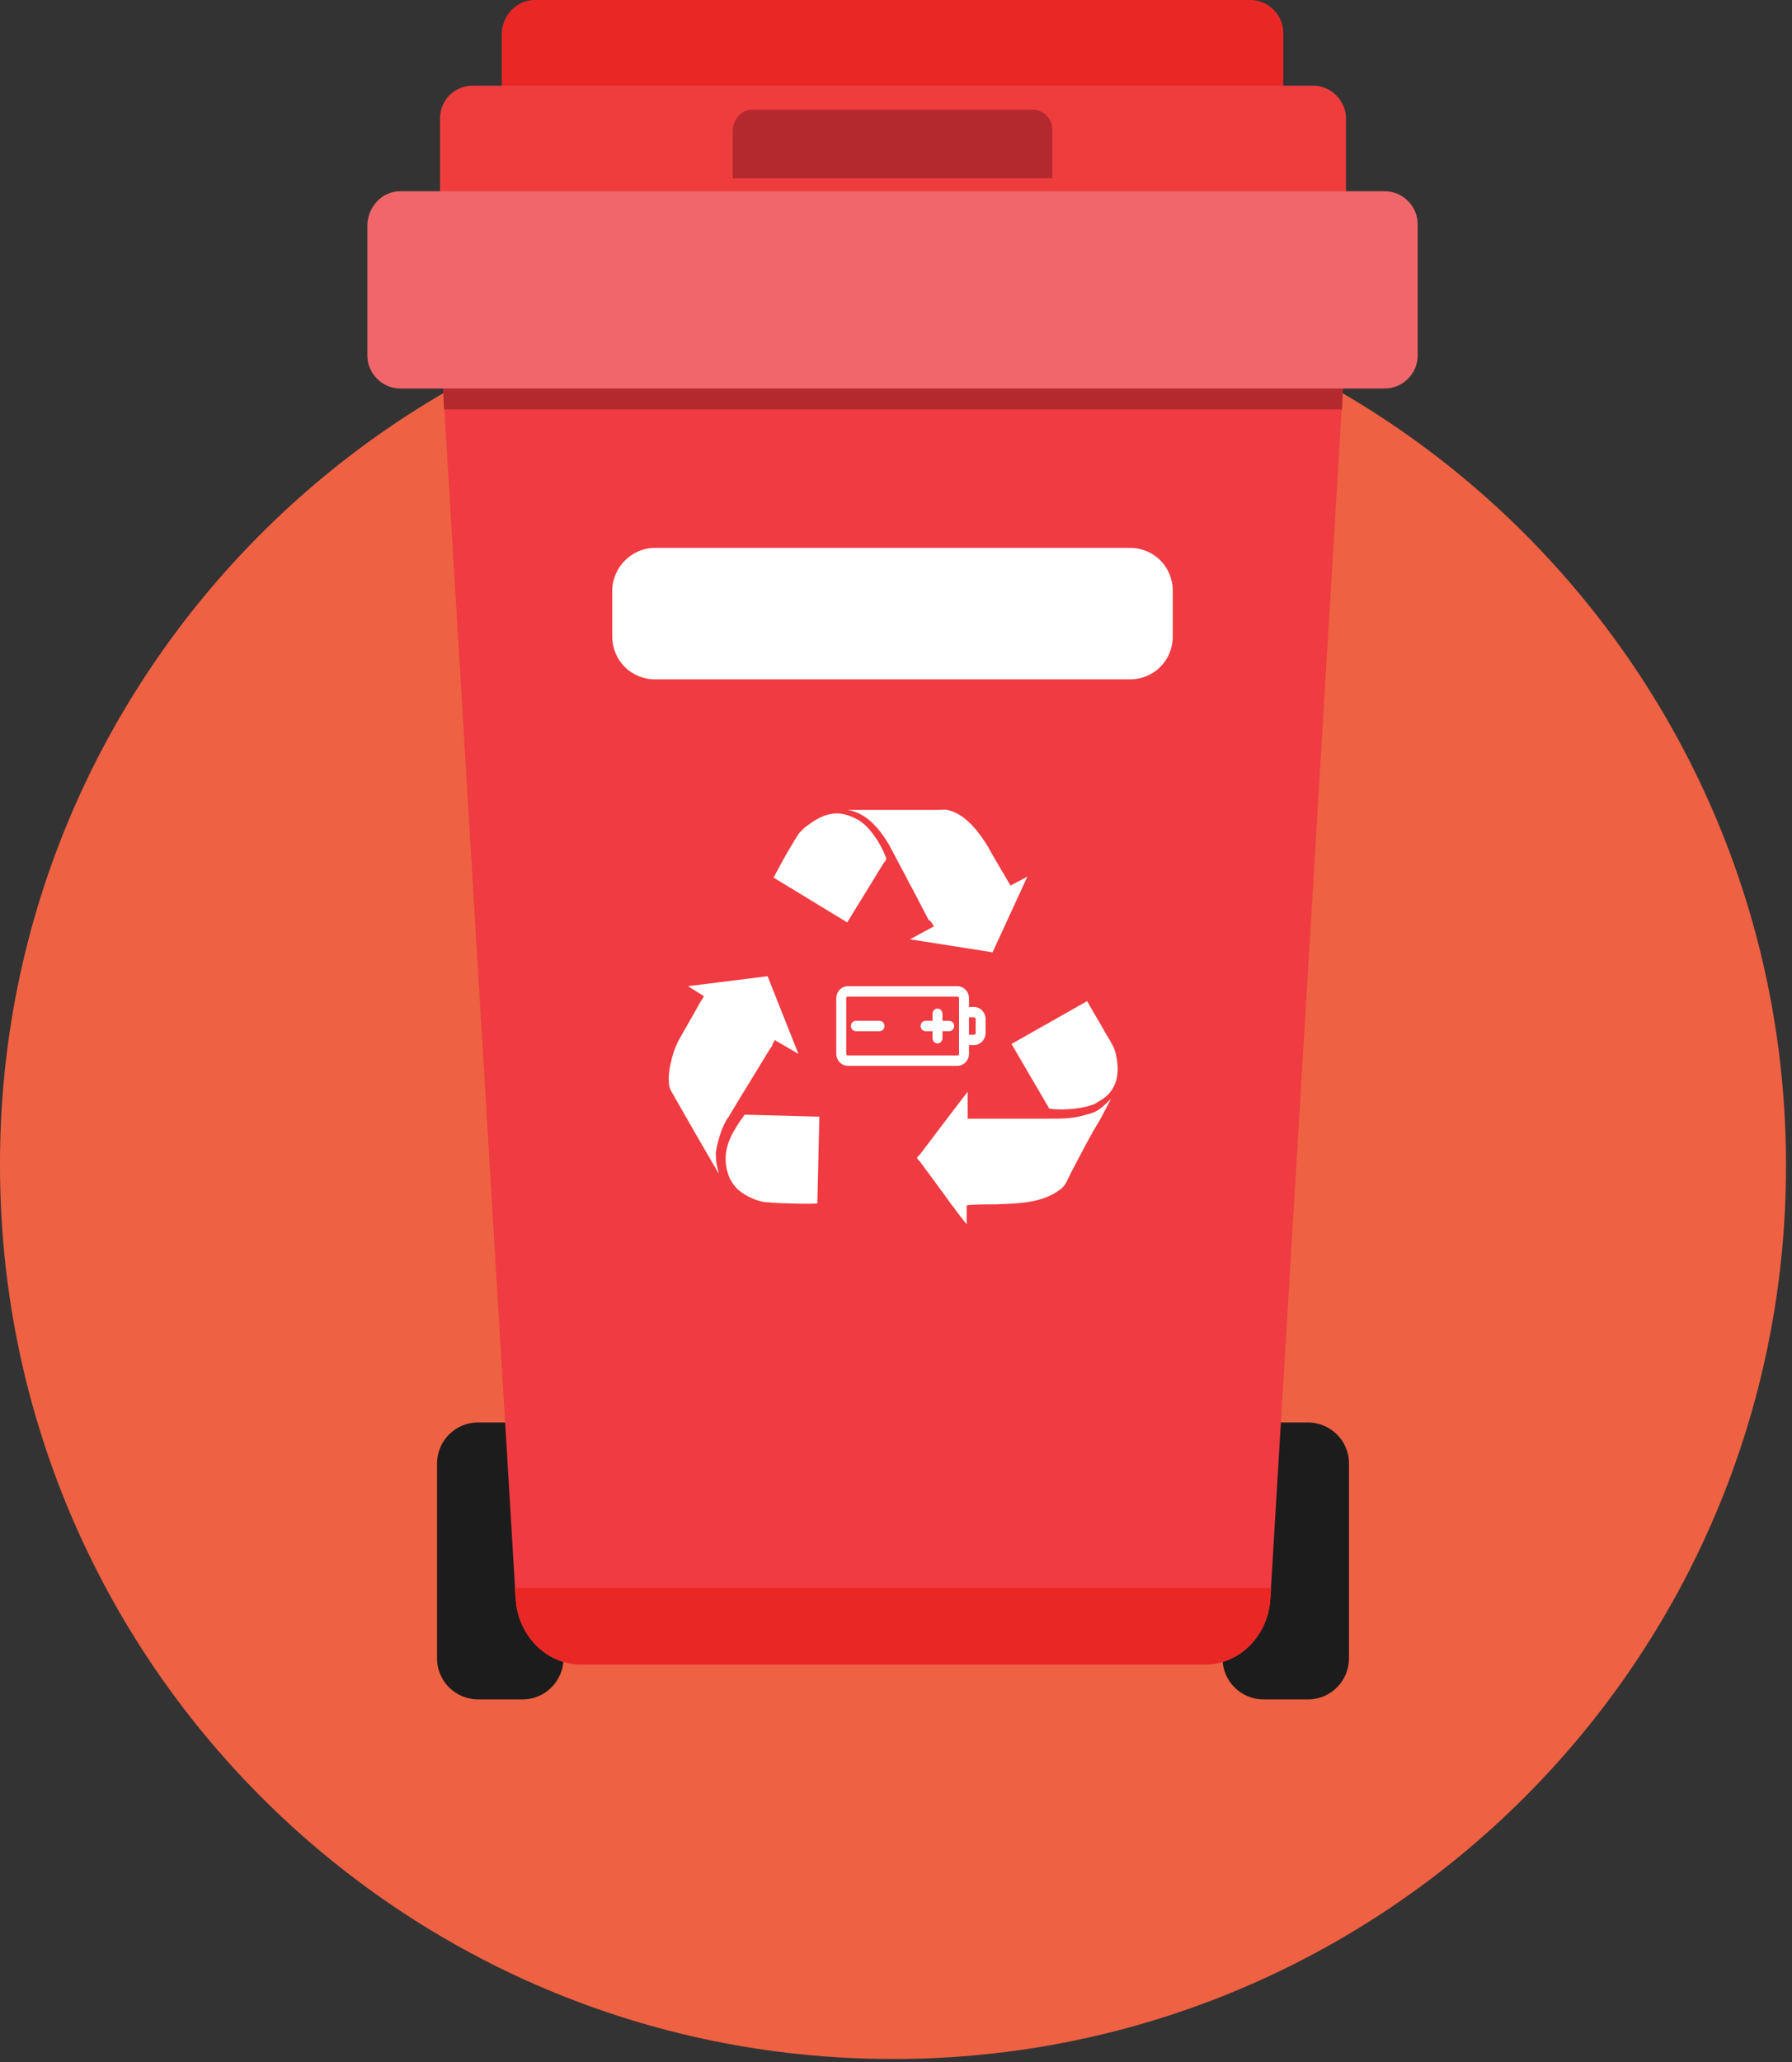 <svg width="180" height="207" viewBox="0 0 180 207" fill="none" xmlns="http://www.w3.org/2000/svg">
<rect x="0" y="0" width="180" height="207" fill="#333333" stroke="none"/>
<path fill-rule="evenodd" clip-rule="evenodd" d="M89.7 27.3C139.3 27.3 179.4 67.5 179.4 117C179.4 166.6 139.2 206.7 89.7 206.7C40.1 206.7 0 166.5 0 117C-0.1 67.5 40.1 27.3 89.7 27.3Z" fill="#EE6143"/>
<path fill-rule="evenodd" clip-rule="evenodd" d="M48 142.8H52.5C54.7 142.8 56.6 144.6 56.6 146.9V166.5C56.6 168.7 54.8 170.6 52.5 170.6H48C45.8 170.6 43.9 168.8 43.9 166.5V146.9C43.9 144.7 45.7 142.8 48 142.8Z" fill="#1D1C1C"/>
<path fill-rule="evenodd" clip-rule="evenodd" d="M126.9 142.8H131.4C133.6 142.8 135.5 144.6 135.5 146.9V166.5C135.5 168.7 133.7 170.6 131.4 170.6H126.9C124.7 170.6 122.8 168.8 122.8 166.5V146.9C122.8 144.7 124.7 142.8 126.9 142.8Z" fill="#1D1C1C"/>
<path fill-rule="evenodd" clip-rule="evenodd" d="M44.5 38.8H89.7H134.9L127.6 160.5C127.4 164.1 124.6 167.1 121 167.1H89.7H58.4C54.8 167.1 52 164.1 51.8 160.5L44.5 38.8Z" fill="#EF3B41"/>
<path fill-rule="evenodd" clip-rule="evenodd" d="M127.7 159.4L127.6 160.5C127.4 164.1 124.6 167.1 121 167.1H89.7H58.4C54.8 167.1 52 164.1 51.8 160.5L51.7 159.4H127.7Z" fill="#E92825"/>
<path fill-rule="evenodd" clip-rule="evenodd" d="M44.5 38.8H89.7H134.9L134.8 41.1H44.6L44.5 38.8Z" fill="#B3292E"/>
<path fill-rule="evenodd" clip-rule="evenodd" d="M53.7 0H125.6C127.4 0 128.9 1.5 128.9 3.3V16.5C128.9 18.3 127.4 19.8 125.6 19.8H53.7C51.9 19.8 50.4 18.3 50.4 16.5V3.3C50.5 1.4 52 0 53.7 0Z" fill="#E92825"/>
<path fill-rule="evenodd" clip-rule="evenodd" d="M47.5 8.6H131.9C133.7 8.6 135.2 10.1 135.2 11.9V25.1C135.2 26.9 133.7 28.4 131.9 28.4H47.5C45.7 28.4 44.2 26.9 44.2 25.1V11.9C44.2 10 45.7 8.6 47.5 8.6Z" fill="#EF3D3E"/>
<path fill-rule="evenodd" clip-rule="evenodd" d="M40.2 19.2H139.1C140.9 19.2 142.4 20.7 142.4 22.5V35.7C142.4 37.5 140.9 39 139.1 39H40.2C38.4 39 36.9 37.5 36.9 35.7V22.5C37 20.7 38.4 19.2 40.2 19.2Z" fill="#F1666B"/>
<path fill-rule="evenodd" clip-rule="evenodd" d="M93.8 93L91.4 94.3C91.5 94.3 99 95.5 99.7 95.6L103.2 88L101.5 88.9C101.4 88.7 99.3 85.2 99.3 85.1C98.4 83.6 97.1 81.9 95.5 81.4C95 81.2 94.7 81.3 94.1 81.3H86.6C86.1 81.3 85.6 81.3 85.1 81.3C87.1 81.6 88.4 83.3 89.3 84.8L90.2 86.5C90.5 87.1 90.8 87.6 91.1 88.2C91.4 88.8 91.7 89.3 92 89.9C92.4 90.7 92.9 91.6 93.3 92.4C93.4 92.3 93.7 92.8 93.8 93Z" fill="white"/>
<path fill-rule="evenodd" clip-rule="evenodd" d="M92.1 116.2C92.1 116.3 92.3 116.5 92.4 116.6L95.2 120.4C95.4 120.7 95.6 121 95.8 121.2C95.9 121.4 97 122.8 97.1 122.9V121C97.7 120.9 99.4 120.9 100.1 120.9C102.3 120.8 104.7 120.8 106.5 119.4C107.1 119 107.3 118.2 107.7 117.5C108.6 115.8 109.5 114 110.5 112.4L111.6 110.3C111.2 110.7 111 110.9 110.5 111.3C110.1 111.6 109.6 111.8 109.1 111.9C107.8 112.3 106.8 112.3 105.4 112.3C104 112.3 102.7 112.3 101.3 112.3C100.6 112.3 99.9 112.3 99.3 112.3C98.7 112.3 97.9 112.3 97.2 112.3V109.6C97.1 109.7 93 115.1 92.4 115.9C92.4 115.9 92.2 116.1 92.1 116.2Z" fill="white"/>
<path fill-rule="evenodd" clip-rule="evenodd" d="M69.1 99L70.7 100C70.6 100.2 70.5 100.4 70.4 100.5L69.5 102.1C69.1 102.8 68.7 103.5 68.3 104.2C67.9 104.9 67.6 105.7 67.4 106.6C67.2 107.4 67 108.8 67.4 109.5C67.8 110.2 68.2 110.9 68.6 111.6C69 112.3 69.4 113 69.8 113.7L71.6 116.8C71.7 117 71.8 117.1 71.9 117.3C72 117.5 72.1 117.7 72.2 117.8C72 117 71.9 116.6 71.9 115.7C72 115 72.2 114.3 72.4 113.7C72.6 113.1 72.9 112.5 73.2 112.1C73.5 111.6 73.8 111.1 74.1 110.6L77.4 105.2C77.5 105.1 77.6 105 77.6 104.8C77.7 104.7 77.8 104.5 77.8 104.4L80.2 105.8L77.1 98L69.1 99Z" fill="white"/>
<path fill-rule="evenodd" clip-rule="evenodd" d="M82.1 120.8L82.3 112.1L74.8 111.9L74.3 112.6C73.3 114.1 72.6 115.5 73 117.4C73.1 117.7 73.2 118.1 73.3 118.3C73.5 118.7 73.8 119.1 74.1 119.4C74.9 120.1 76.2 120.7 77.2 120.7C77.7 120.8 81.9 120.9 82.1 120.8Z" fill="white"/>
<path fill-rule="evenodd" clip-rule="evenodd" d="M77.7 88.1L85.1 92.6L88.6 86.9C88.7 86.7 88.9 86.5 89 86.3C89.1 86.2 88.8 85.7 88.8 85.6C88.2 84.3 87.2 82.8 86 82.2C85.8 82.1 85.6 82 85.3 81.9C84.8 81.7 84.2 81.6 83.5 81.7C82.4 81.9 81.6 82.5 80.8 83.1C80.7 83.2 80.4 83.5 80.3 83.6C80 84 78.7 86.2 78.4 86.8L77.7 88.1Z" fill="white"/>
<path fill-rule="evenodd" clip-rule="evenodd" d="M101.6 104.8L105.4 111.3C106.8 111.5 108.9 111.3 110 110.8L110.8 110.3C112.4 109.2 112.5 107.3 112 105.5C111.8 104.9 111.4 104.3 111.1 103.8C110.5 102.7 109.8 101.6 109.2 100.5L101.6 104.8Z" fill="white"/>
<path fill-rule="evenodd" clip-rule="evenodd" d="M75.6 11H103.7C104.8 11 105.7 11.9 105.7 13V17.9H73.6V13C73.7 11.9 74.5 11 75.6 11Z" fill="#B3292E"/>
<path fill-rule="evenodd" clip-rule="evenodd" d="M65.8 55H113.5C115.9 55 117.8 56.9 117.8 59.3V63.9C117.8 66.3 115.9 68.2 113.5 68.2H65.8C63.4 68.2 61.5 66.3 61.5 63.9V59.3C61.5 57 63.4 55 65.8 55Z" fill="white"/>
<path d="M85.167 99C84.529 99 84 99.552 84 100.217V105.783C84 106.448 84.529 107 85.167 107H96.167C96.804 107 97.333 106.448 97.333 105.783V104.913H97.833C98.471 104.913 99 104.361 99 103.696V102.304C99 101.639 98.471 101.087 97.833 101.087H97.333V100.217C97.333 99.552 96.804 99 96.167 99L85.167 99ZM85.167 100.044H96.167C96.268 100.044 96.333 100.112 96.333 100.217V105.783C96.333 105.888 96.268 105.957 96.167 105.957H85.167C85.066 105.957 85 105.888 85 105.783V100.217C85 100.112 85.066 100.044 85.167 100.044ZM94.162 101.25C94.028 101.252 93.901 101.309 93.808 101.409C93.715 101.509 93.664 101.643 93.667 101.783V102.478H93C92.983 102.477 92.965 102.477 92.948 102.478C92.816 102.486 92.691 102.547 92.602 102.65C92.513 102.753 92.467 102.889 92.474 103.027C92.481 103.166 92.54 103.296 92.639 103.388C92.738 103.481 92.868 103.529 93 103.522H93.667V104.217C93.665 104.357 93.717 104.492 93.811 104.591C93.905 104.691 94.033 104.747 94.167 104.747C94.301 104.747 94.429 104.691 94.523 104.591C94.617 104.492 94.669 104.357 94.667 104.217V103.522H95.334C95.467 103.524 95.596 103.47 95.692 103.372C95.787 103.274 95.841 103.14 95.841 103C95.841 102.86 95.787 102.727 95.692 102.629C95.596 102.531 95.467 102.476 95.334 102.478H94.667V101.783C94.67 101.642 94.618 101.505 94.522 101.405C94.427 101.304 94.297 101.249 94.162 101.25L94.162 101.25ZM97.333 102.131H97.833C97.934 102.131 98 102.199 98 102.305V103.696C98 103.801 97.934 103.87 97.833 103.87H97.333V102.131ZM85.948 102.478C85.815 102.486 85.691 102.547 85.602 102.65C85.513 102.753 85.467 102.889 85.474 103.027C85.481 103.166 85.54 103.296 85.639 103.388C85.737 103.481 85.867 103.529 86 103.522H88.333C88.467 103.524 88.596 103.47 88.692 103.372C88.787 103.274 88.841 103.14 88.841 103C88.841 102.861 88.787 102.727 88.692 102.629C88.596 102.531 88.467 102.476 88.333 102.478H86C85.983 102.477 85.965 102.477 85.948 102.478L85.948 102.478Z" fill="white"/>
</svg>
